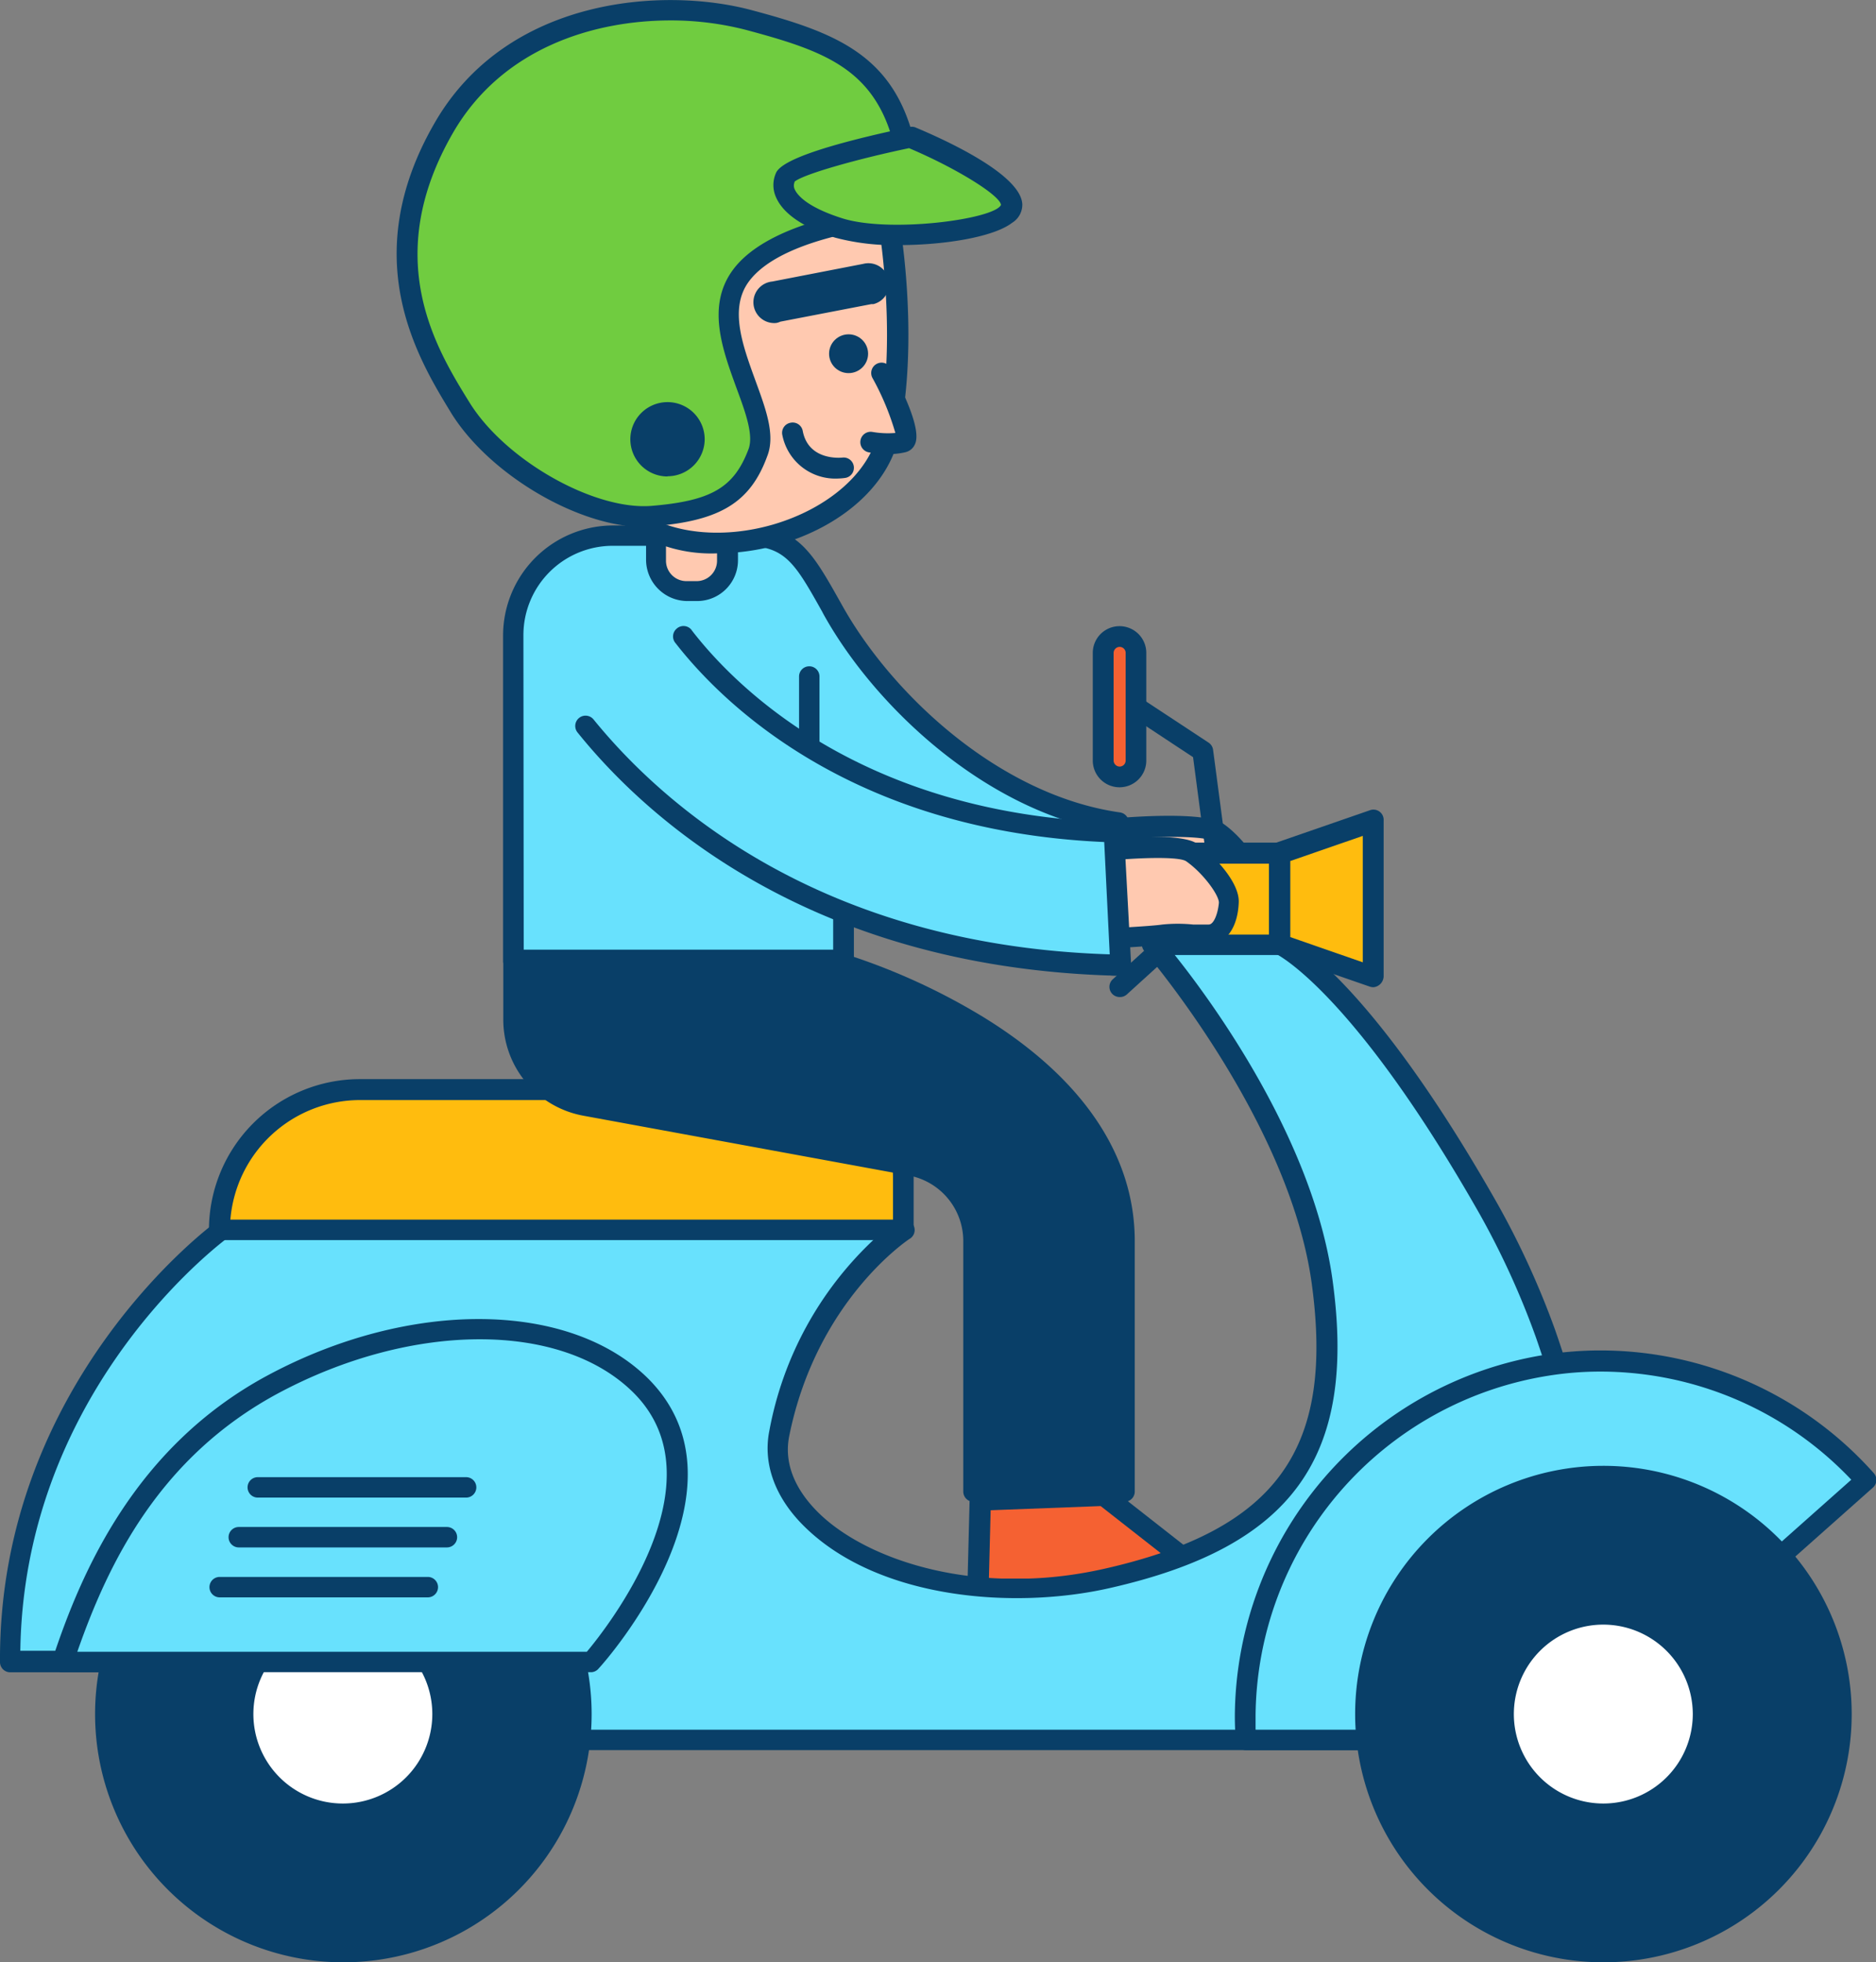 <svg xmlns="http://www.w3.org/2000/svg" viewBox="0 0 183.69 192.17"><rect x="0" y="0" width="183.69" height="192.17" fill="#808080" stroke="none"/><defs><style>.cls-1{fill:#f56132;}.cls-2{fill:#093f68;}.cls-3{fill:#ffc9b0;}.cls-4{fill:#68e1fd;}.cls-5{fill:#fff;}.cls-6{fill:#ffbc0e;}.cls-7{fill:#70cc40;}</style></defs><g id="Layer_2" data-name="Layer 2"><g id="Layer_1-2" data-name="Layer 1"><g id="_52_scooter_outline" data-name=" 52 scooter outline"><path class="cls-1" d="M96,146.93l-.22,8.68h22.45a.53.53,0,0,0,.32-.94l-10.44-8.22Z"/><path class="cls-2" d="M95.74,156.62a1.07,1.07,0,0,1-.74-.3,1,1,0,0,1-.28-.74l.22-8.68a1,1,0,0,1,1-1l12.08-.47a1,1,0,0,1,.66.21l10.47,8.21a1.53,1.53,0,0,1-.94,2.74H95.78ZM97,147.9l-.17,6.69h20l-9.06-7.1Z"/><path class="cls-3" d="M108.62,81.24s9-.83,10.6.34,3.6,3.68,3.49,5.08-.67,3-2,3a38.32,38.32,0,0,0-4.42-.13c-1.66.17-8.22.26-8.22.26Z"/><path class="cls-2" d="M108.07,90.8a1,1,0,0,1-1-1v-.07l.56-8.54a1,1,0,0,1,.92-1c2.21-.2,9.54-.77,11.3.53,1.44,1,4.06,3.89,3.91,5.93-.17,2.39-1.36,4-3,4a16.9,16.9,0,0,1-1.74-.09,12.36,12.36,0,0,0-2.58,0c-1.68.18-8.05.26-8.32.26Zm1.51-8.62-.43,6.58c1.93,0,5.84-.11,7-.24a14.74,14.74,0,0,1,3,0c.55,0,1,.09,1.54.09s1-1.1,1-2.11c.06-.75-1.45-3-3-4.14-.77-.5-5.13-.5-9.09-.18Z"/><path class="cls-4" d="M81.47,59.62c-2.8-5-4-7.11-8.63-7.11H60a9.78,9.78,0,0,0-9.77,9.77V94H82.59V83.47c6,7.2,15.23,8.6,25.08,10l1.84-12.89C96.84,78.81,86.11,68,81.47,59.62Z"/><path class="cls-2" d="M82.59,95.05H50.26a1,1,0,0,1-1-1V62.24A10.78,10.78,0,0,1,60,51.46H72.84c5.23,0,6.64,2.52,9.45,7.52l.08.14h0c4.76,8.65,15.33,18.74,27.29,20.44a1,1,0,0,1,.85,1.15L108.68,93.6a1,1,0,0,1-1.15.86C98.86,93.23,89.92,92,83.61,86v8A1,1,0,0,1,82.59,95.05ZM51.28,93h30.3V83.43a1,1,0,0,1,.67-1,1,1,0,0,1,1.12.29C89,89.52,97.58,91,106.81,92.28l1.56-10.9c-12.23-2.2-22.92-12.47-27.78-21.31l-.07-.14c-2.72-4.85-3.64-6.48-7.68-6.48H60a8.75,8.75,0,0,0-8.75,8.75Z"/><path class="cls-2" d="M79.24,82.92a1,1,0,0,1-1-1V66.25a1,1,0,1,1,2,0V81.91A1,1,0,0,1,79.24,82.92Z"/><path class="cls-3" d="M64.22,50.82h7v4.06a3,3,0,0,1-3,3h-1a3,3,0,0,1-3-3h0V50.82Z"/><path class="cls-2" d="M68.26,58.86h-1a4.06,4.06,0,0,1-4-4V50.8a1,1,0,0,1,1-1h7a1,1,0,0,1,1,1v4.06a4,4,0,0,1-4,4Zm-3.05-7v3.05a2,2,0,0,0,2,2h1a2,2,0,0,0,2-2h0V51.83Z"/><path class="cls-4" d="M158.24,170.38H50.75v-7.64H1c-.17-27.33,20.75-42.29,20.75-42.29H88.5s-9.4,6-12.18,19.92c-1.91,9.46,14.21,18.27,32.06,14.21s23.35-12.6,21.07-29.09-16.61-33-16.61-33h12.49s7.64,3.36,20.47,26a80,80,0,0,1,5.53,12.18c5.36,14.68,6.6,29.54,6.9,36.18v1.08C158.25,169.47,158.24,170.38,158.24,170.38Z"/><path class="cls-2" d="M158.24,171.39H50.75a1,1,0,0,1-1-1v-6.62H1a1,1,0,0,1-1-1c-.16-27.53,21-43,21.18-43.12a1.06,1.06,0,0,1,.59-.19H88.5a1,1,0,0,1,.55,1.87c-.09.06-9.09,6-11.77,19.29-.66,3.27,1.21,5.91,2.9,7.56,4.71,4.61,15.46,8.27,27.95,5.45,16.86-3.82,22.55-11.65,20.3-28-2.22-16-16.24-32.29-16.37-32.48a1,1,0,0,1,.11-1.43,1,1,0,0,1,.65-.24h12.49a1.15,1.15,0,0,1,.41.08c.32.14,8.12,3.76,20.94,26.39a82,82,0,0,1,5.61,12.29,127.24,127.24,0,0,1,6.95,36.48v1.08c.05,1.66,0,2.58,0,2.58A1,1,0,0,1,158.24,171.39Zm-106.47-2H157.21V166.8a124.7,124.7,0,0,0-6.83-35.86,79.77,79.77,0,0,0-5.47-12c-11.39-20.06-18.65-24.79-19.83-25.45H115c3.71,4.64,13.56,18.11,15.47,31.82,2.41,17.41-3.92,26.17-21.85,30.22-9.27,2.1-22.56,1.12-29.82-6-2.89-2.82-4.12-6.16-3.47-9.41a34.18,34.18,0,0,1,10.23-18.73H22.07c-2.32,1.79-19.74,16-20.08,40.27H50.71a1,1,0,0,1,1,1Z"/><path class="cls-4" d="M157.8,168.05v2.33H122c0-.77-.08-1.55-.08-2.33a35,35,0,0,1,29.54-34.38,32.88,32.88,0,0,1,5.25-.4,34.77,34.77,0,0,1,26,11.68L157.8,167.06l-1.11,1Z"/><path class="cls-2" d="M157.88,171.39H122a1,1,0,0,1-1-.94q-.09-1.24-.09-2.4a36.05,36.05,0,0,1,30.4-35.38,34.79,34.79,0,0,1,5.4-.42,35.85,35.85,0,0,1,26.75,12,1,1,0,0,1-.07,1.43h0l-24.61,21.87a1.36,1.36,0,0,1,.11.44v2.37A1,1,0,0,1,157.88,171.39Zm-34.93-2h33.91v-.29h-.16a1,1,0,0,1-1-1,1,1,0,0,1,.35-.76l1.11-1,24.11-21.43a33.83,33.83,0,0,0-24.55-10.59,32,32,0,0,0-5.08.4A34,34,0,0,0,122.94,168c0,.44,0,.88,0,1.33Z"/><circle class="cls-2" cx="156.95" cy="167.86" r="23.29" transform="translate(-33.88 295.89) rotate(-80.78)"/><path class="cls-2" d="M157,192.17a24.31,24.31,0,1,1,24.31-24.36A24.31,24.31,0,0,1,157,192.17Zm0-46.59A22.33,22.33,0,1,0,179.23,168v-.1A22.34,22.34,0,0,0,157,145.58Z"/><circle class="cls-5" cx="156.95" cy="167.86" r="9.77"/><path class="cls-2" d="M157,178.64a10.79,10.79,0,1,1,10.78-10.8v0A10.8,10.8,0,0,1,157,178.64Zm0-19.54a8.76,8.76,0,1,0,8.75,8.77h0A8.77,8.77,0,0,0,157,159.1Z"/><circle class="cls-2" cx="33.57" cy="167.86" r="23.29"/><path class="cls-2" d="M33.57,192.17a24.31,24.31,0,1,1,24.36-24.36A24.31,24.31,0,0,1,33.57,192.17Zm0-46.59A22.33,22.33,0,1,0,55.9,167.91v0A22.34,22.34,0,0,0,33.57,145.58Z"/><circle class="cls-5" cx="33.57" cy="167.86" r="9.77"/><path class="cls-2" d="M33.57,178.64a10.79,10.79,0,1,1,10.79-10.79h0A10.81,10.81,0,0,1,33.57,178.64Zm0-19.54a8.76,8.76,0,1,0,8.76,8.76A8.76,8.76,0,0,0,33.57,159.1Z"/><path class="cls-6" d="M35.25,106.71H79.91a8.58,8.58,0,0,1,8.58,8.57v5.15h-67a13.75,13.75,0,0,1,13.74-13.75Z"/><path class="cls-2" d="M88.46,121.44h-67a1,1,0,0,1-1-1,14.78,14.78,0,0,1,14.76-14.76H79.87a9.6,9.6,0,0,1,9.59,9.59v5.17A1,1,0,0,1,88.46,121.44Zm-65.9-2H87.44v-4.15a7.57,7.57,0,0,0-7.56-7.56H35.22A12.75,12.75,0,0,0,22.56,119.41Z"/><path class="cls-4" d="M6.16,162.74H57.93s15.1-16.88,4.81-27.07c-7.76-7.67-23.14-7-36-.11S8.91,154.42,6.16,162.74Z"/><path class="cls-2" d="M57.93,163.76H6.16a1,1,0,0,1-1-1.34c2.83-8.58,8.12-20.8,21.09-27.75,13.86-7.43,29.43-7.31,37.16.28,10.85,10.75-4.12,27.75-4.77,28.42A1,1,0,0,1,57.93,163.76Zm-50.36-2H57.46c2-2.39,13.28-16.7,4.56-25.38-7.05-7-21.67-6.95-34.77.06C15.64,142.68,10.63,153,7.58,161.73Z"/><rect class="cls-6" x="112.89" y="83.56" width="12.37" height="8.93"/><path class="cls-2" d="M125.26,93.52H112.89a1,1,0,0,1-1-1v-9a1,1,0,0,1,1-1h12.37a1,1,0,0,1,1,1v9A1,1,0,0,1,125.26,93.52Zm-11.36-2h10.35V84.58H113.9Z"/><polygon class="cls-6" points="134.43 80.41 125.26 83.56 125.26 92.5 134.43 95.66 134.43 80.41"/><path class="cls-2" d="M134.46,96.68a1.28,1.28,0,0,1-.34-.06L125,93.46a1,1,0,0,1-.68-.95v-9a1,1,0,0,1,.68-1l9.13-3.16a1,1,0,0,1,1.35,1V95.63a1.1,1.1,0,0,1-1,1.05Zm-8.12-4.91,7.1,2.47V81.86l-7.1,2.46Z"/><path class="cls-2" d="M109.63,97.64a1,1,0,0,1-1-1,1,1,0,0,1,.33-.74l9.44-8.59a1,1,0,1,1,1.37,1.5l-9.45,8.59A1,1,0,0,1,109.63,97.64Z"/><path class="cls-2" d="M119.08,84.58a1,1,0,0,1-1-.88l-1.26-9.55-6.15-4.06a1,1,0,0,1,1.12-1.68l6.54,4.31a1,1,0,0,1,.45.71l1.32,10a1,1,0,0,1-.87,1.15h-.14Z"/><path class="cls-1" d="M109.63,62.34h0a1.6,1.6,0,0,1,1.6,1.6V74.48a1.6,1.6,0,0,1-1.6,1.6h0a1.6,1.6,0,0,1-1.6-1.6V63.94A1.6,1.6,0,0,1,109.63,62.34Z"/><path class="cls-2" d="M109.63,77.1A2.62,2.62,0,0,1,107,74.48h0V63.94a2.62,2.62,0,0,1,5.24,0V74.48a2.62,2.62,0,0,1-2.62,2.62Zm0-13.75a.6.6,0,0,0-.59.59h0V74.48a.6.6,0,0,0,.59.59.59.59,0,0,0,.59-.59V63.94a.59.59,0,0,0-.59-.59Z"/><path class="cls-2" d="M41.89,156.43H21.51a1,1,0,1,1,0-2H41.89a1,1,0,0,1,0,2Z"/><path class="cls-2" d="M43.76,151.54H23.38a1,1,0,1,1,0-2H43.76a1,1,0,0,1,0,2Z"/><path class="cls-2" d="M45.64,146.66H25.24a1,1,0,0,1,0-2h20.4a1,1,0,0,1,0,2Z"/><path class="cls-3" d="M106,83.5s9-1.13,10.61,0,3.71,3.55,3.66,4.92-.57,3-1.92,3.11a36.21,36.21,0,0,0-4.42,0c-1.65.23-8.21.53-8.21.53Z"/><path class="cls-2" d="M105.77,93.07a1,1,0,0,1-.71-.28,1,1,0,0,1-.3-.76l.27-8.56a1,1,0,0,1,.89-1c2.2-.28,9.5-1.09,11.31.16,1.48,1,4.19,3.74,4.06,5.79-.1,2.4-1.22,4-2.88,4.06h-1.74a14,14,0,0,0-2.59,0c-1.68.25-8,.53-8.31.54ZM107,84.41,106.82,91c1.93-.09,5.84-.29,7-.46a14.94,14.94,0,0,1,3,0h1.53c.52,0,.91-1.12,1-2.14,0-.76-1.55-2.9-3.21-4.06-.75-.5-5.12-.36-9,.08Z"/><path class="cls-4" d="M66.93,62.34C71.22,67.9,83.78,80.67,109,81.5l.7,13a9.75,9.75,0,0,1-1.12.06c-29.22-1-44.92-15.54-51.3-23.42"/><path class="cls-2" d="M108.67,95.53h-.12c-29.29-1-45.18-15.32-52-23.8a1,1,0,1,1,1.57-1.27h0c6.66,8.2,22.07,22.11,50.54,23h0l-.54-11C83,81.36,70.43,68.49,66.16,63a1,1,0,0,1,.09-1.43,1,1,0,0,1,1.44.09l.07.1c4.15,5.37,16.48,18,41.3,18.77a1,1,0,0,1,1,1l.7,13a1,1,0,0,1-.92,1A6.22,6.22,0,0,1,108.67,95.53Z"/><path class="cls-2" d="M81.36,94l-31.1.19v5.56a8.56,8.56,0,0,0,7.06,8.46l31.88,5.87a7.55,7.55,0,0,1,6.17,7.41v24.53H110.1V121.53C110.1,102,81.36,94,81.36,94Z"/><path class="cls-2" d="M110.1,147.07H95.32a1,1,0,0,1-1-1V121.53A6.53,6.53,0,0,0,89,115.12l-31.89-5.86a9.56,9.56,0,0,1-7.83-9.41V94.29a1,1,0,0,1,1-1l31.1-.2a1.31,1.31,0,0,1,.28,0A62.76,62.76,0,0,1,96.28,99.6c9.76,6,14.83,13.58,14.83,21.93v24.53A1,1,0,0,1,110.1,147.07Zm-13.8-2h12.78V121.53c0-17.87-25.82-25.83-27.89-26.44l-29.94.19v4.55a7.54,7.54,0,0,0,6.17,7.41l31.88,5.89a8.53,8.53,0,0,1,7,8.4Z"/><path class="cls-3" d="M87,21.66s2,11.16,0,20.78S67.69,57,60.46,49.54,48.64,23.45,59.21,16.9,87,21.66,87,21.66Z"/><path class="cls-2" d="M70.2,54.19a14.32,14.32,0,0,1-10.47-3.95c-5.28-5.5-8.5-15.47-7.59-23.19.62-4.94,2.87-8.74,6.54-11,11-6.84,28.18,4.31,28.92,4.79a1,1,0,0,1,.44.67c.08.46,2,11.49,0,21.16-1,4.75-5.47,8.83-11.74,10.65A22.49,22.49,0,0,1,70.2,54.19ZM67.05,15.88a13.7,13.7,0,0,0-7.31,1.89c-3.93,2.45-5.2,6.54-5.58,9.54-1,7.89,2.8,17.15,7,21.54,3,3.2,8.78,4.18,14.53,2.52,5.45-1.59,9.5-5.16,10.31-9.14,1.69-8.23.4-17.81.07-19.95C84.2,21.1,75.23,15.88,67.05,15.88Z"/><ellipse class="cls-2" cx="83.09" cy="34.64" rx="1.91" ry="1.9"/><path class="cls-3" d="M86.33,36.54s3.41,6.43,2.11,6.77a9.31,9.31,0,0,1-3.16,0"/><path class="cls-2" d="M87,44.47a12.24,12.24,0,0,1-1.92-.17,1,1,0,1,1,.35-2,8.84,8.84,0,0,0,2.24.1A26,26,0,0,0,85.42,37a1,1,0,1,1,1.8-.94c1.41,2.66,3,6.09,2.37,7.44a1.35,1.35,0,0,1-.91.78A7.12,7.12,0,0,1,87,44.47Z"/><path class="cls-2" d="M76,31.63a2,2,0,1,1-.38-4.06l8.91-1.73a2,2,0,0,1,1,3.94l-.2,0-8.92,1.72A1.59,1.59,0,0,1,76,31.63Z"/><path class="cls-7" d="M89.34,21s-12.92.78-16.8,6.09,3.23,13.19,1.68,17.31-4.13,5.7-10.35,6.22S48.76,45.86,45.13,40s-8.94-14.93-1.67-27.5C50.13,1,64.53-.36,73.35,2,83.09,4.58,89,6.86,89.34,21Z"/><path class="cls-2" d="M63,51.6c-6.33,0-15-5.07-18.77-11.07C41,35.23,34.84,25.36,42.58,12,49.69-.3,65-1.32,73.62,1,83.77,3.71,90,6.41,90.36,20.92a1,1,0,0,1-1,1c-.12,0-12.49.81-16.05,5.67-1.91,2.62-.61,6.19.64,9.63,1,2.75,2,5.35,1.18,7.44C73.48,49.19,70.54,51,64,51.53,63.69,51.57,63.37,51.59,63,51.6ZM65.67,2C58.1,2,49.15,4.72,44.36,13,37.25,25.32,42.72,34.17,46,39.46,49.52,45.1,58.19,50,63.81,49.54c5.85-.49,8.06-1.79,9.48-5.55.52-1.39-.31-3.65-1.18-6-1.37-3.77-2.94-8-.37-11.53,3.5-4.79,13.38-6.09,16.58-6.42C87.72,7.49,82.37,5.43,73.09,2.94A29.46,29.46,0,0,0,65.67,2Z"/><path class="cls-7" d="M89.17,13.41s-11.61,2.47-12.26,3.88.47,3.42,5.17,5,17.11.38,17-2.21S89.17,13.41,89.17,13.41Z"/><path class="cls-2" d="M88.06,24a22.31,22.31,0,0,1-6.3-.73c-3.14-1-5.08-2.36-5.77-3.94a2.9,2.9,0,0,1,0-2.41c.57-1.26,4.94-2.75,13-4.46a1,1,0,0,1,.6,0c3.11,1.3,10.37,4.64,10.51,7.54a2.08,2.08,0,0,1-1,1.82C97.27,23.23,92.42,24,88.06,24ZM77.8,17.84a.86.86,0,0,0,0,.67c.2.47,1,1.68,4.55,2.83,4.6,1.53,15,.15,15.66-1.27-.06-.91-4.3-3.57-9-5.56-4.8,1-10.34,2.53-11.22,3.29Z"/><circle class="cls-2" cx="65.34" cy="43.02" r="2.62"/><path class="cls-2" d="M65.34,46.66A3.64,3.64,0,1,1,69,43a3.64,3.64,0,0,1-3.63,3.64Zm0-5.24a1.61,1.61,0,1,0,1.6,1.6,1.61,1.61,0,0,0-1.6-1.6Z"/><path class="cls-2" d="M82.12,46.86a5.29,5.29,0,0,1-5.52-4.27,1,1,0,0,1,.81-1.19h0a1,1,0,0,1,1.19.8c.54,2.86,3.56,2.65,3.9,2.61a1,1,0,1,1,.21,2A5.72,5.72,0,0,1,82.12,46.86Z"/></g></g></g></svg>